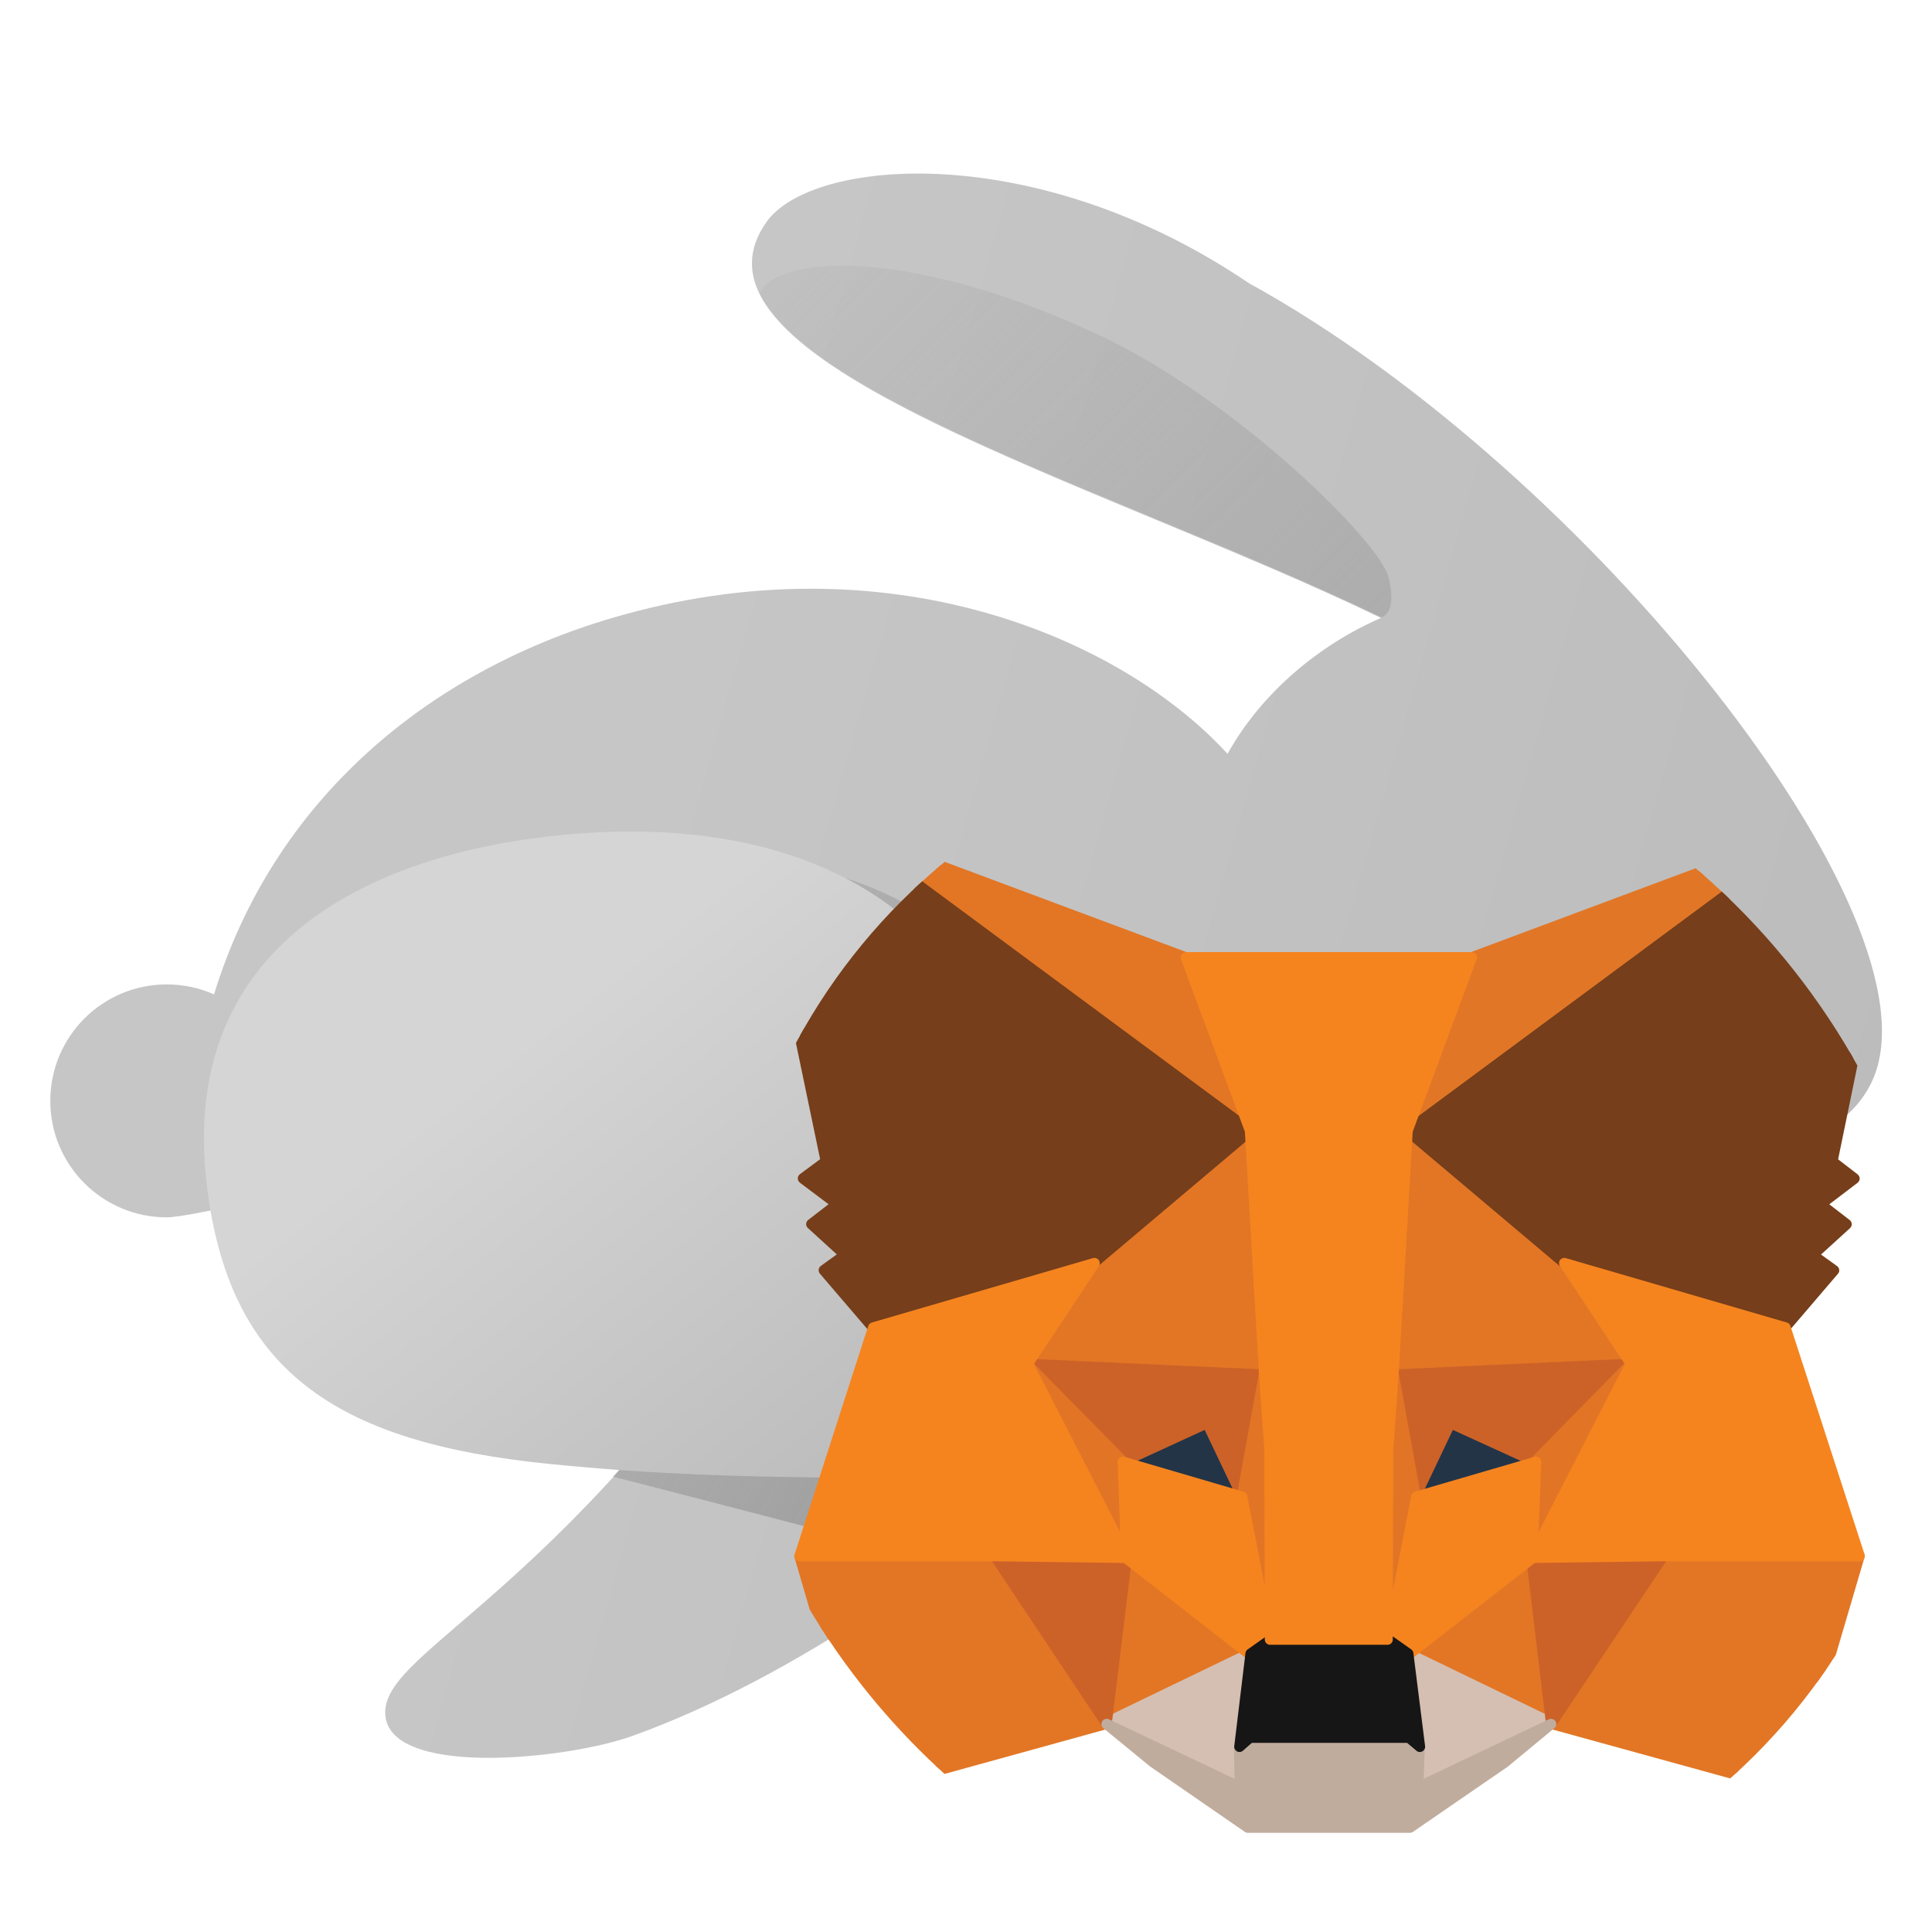 <svg width="32" height="32" viewBox="0 0 32 32" fill="none" xmlns="http://www.w3.org/2000/svg">
<path d="M31.016 17.889C32.207 15.227 26.317 7.79 20.689 4.692C17.142 2.291 13.445 2.621 12.697 3.675C11.054 5.988 18.137 7.948 22.874 10.235C21.855 10.677 20.896 11.471 20.332 12.486C18.566 10.558 14.69 8.897 10.141 10.235C7.076 11.136 4.529 13.261 3.545 16.47C3.305 16.364 3.041 16.305 2.762 16.305C1.696 16.305 0.833 17.168 0.833 18.234C0.833 19.299 1.696 20.163 2.762 20.163C2.959 20.163 3.577 20.031 3.577 20.031L13.445 20.102C9.499 26.363 6.38 27.278 6.38 28.363C6.38 29.448 9.364 29.154 10.485 28.749C15.848 26.814 21.61 20.782 22.598 19.046C26.75 19.564 30.239 19.625 31.016 17.889Z" fill="url(#paint0_linear_24101_9724)"/>
<path fill-rule="evenodd" clip-rule="evenodd" d="M22.867 10.225C22.87 10.226 22.873 10.228 22.876 10.229C23.095 10.143 23.06 9.818 22.999 9.564C22.861 8.978 20.47 6.617 18.225 5.56C15.172 4.122 12.922 4.193 12.582 4.853C13.208 6.129 16.095 7.328 19.11 8.579C20.397 9.113 21.708 9.657 22.876 10.221C22.873 10.223 22.87 10.224 22.867 10.225Z" fill="url(#paint1_linear_24101_9724)"/>
<path fill-rule="evenodd" clip-rule="evenodd" d="M18.99 23.079C18.372 22.842 17.672 22.625 16.878 22.428C17.725 20.912 17.903 18.668 17.103 17.249C15.98 15.258 14.57 14.198 11.294 14.198C9.493 14.198 4.642 14.805 4.556 18.854C4.547 19.279 4.556 19.669 4.587 20.027L13.444 20.091C12.25 21.985 11.132 23.39 10.153 24.458C11.328 24.759 12.299 25.012 13.189 25.244C14.034 25.465 14.808 25.666 15.618 25.873C16.839 24.983 17.987 24.013 18.99 23.079Z" fill="url(#paint2_linear_24101_9724)"/>
<path d="M3.423 19.61C3.785 22.686 5.533 23.892 9.105 24.248C12.677 24.605 14.726 24.366 17.454 24.614C19.733 24.821 21.767 25.982 22.522 25.581C23.201 25.22 22.821 23.915 21.912 23.078C20.734 21.994 19.104 21.239 16.235 20.971C16.806 19.406 16.646 17.211 15.758 16.017C14.474 14.29 12.104 13.509 9.105 13.851C5.971 14.207 2.969 15.75 3.423 19.61Z" fill="url(#paint3_linear_24101_9724)"/>
<g clip-path="url(#clip0_24101_9724)">
<path d="M30.051 13.71L23.077 18.869L24.374 15.828L30.052 13.71H30.051Z" fill="#E17726"/>
<path d="M30.128 13.699C30.138 13.717 30.141 13.739 30.136 13.759C30.132 13.78 30.12 13.798 30.103 13.81L23.129 18.971C23.113 18.982 23.095 18.988 23.076 18.988C23.057 18.987 23.038 18.98 23.023 18.968C23.008 18.957 22.998 18.94 22.993 18.922C22.988 18.903 22.99 18.884 22.997 18.866L24.294 15.825C24.298 15.814 24.305 15.804 24.314 15.796C24.322 15.788 24.332 15.781 24.344 15.777L30.021 13.658C30.04 13.651 30.062 13.651 30.082 13.659C30.101 13.666 30.117 13.68 30.128 13.699ZM24.439 15.928L23.283 18.639L29.5 14.039L24.439 15.928Z" fill="#E17726"/>
<path d="M13.956 13.71L20.868 18.918L19.634 15.828L13.956 13.71Z" fill="#E27625"/>
<path d="M13.889 13.698C13.899 13.68 13.915 13.666 13.935 13.658C13.955 13.651 13.976 13.651 13.996 13.659L19.673 15.778C19.696 15.787 19.715 15.805 19.723 15.827L20.958 18.916C20.965 18.934 20.966 18.953 20.961 18.972C20.956 18.99 20.945 19.006 20.93 19.017C20.915 19.029 20.896 19.035 20.878 19.035C20.859 19.035 20.84 19.029 20.825 19.018L13.912 13.81C13.896 13.797 13.884 13.779 13.88 13.759C13.876 13.738 13.879 13.717 13.889 13.699V13.698ZM14.499 14.033L20.68 18.691L19.576 15.928L14.498 14.033H14.499Z" fill="#E27625"/>
<path d="M27.549 25.7L25.694 28.535L29.667 29.629L30.805 25.762L27.549 25.7V25.7Z" fill="#E27625"/>
<path d="M27.468 25.665C27.476 25.653 27.487 25.642 27.5 25.636C27.513 25.629 27.528 25.625 27.543 25.625L30.799 25.688C30.812 25.688 30.825 25.692 30.837 25.698C30.849 25.704 30.859 25.712 30.867 25.723C30.875 25.734 30.881 25.746 30.883 25.759C30.886 25.773 30.885 25.786 30.881 25.799L29.743 29.666C29.736 29.688 29.722 29.707 29.702 29.718C29.682 29.729 29.658 29.732 29.636 29.726L25.663 28.632C25.65 28.628 25.638 28.622 25.628 28.612C25.617 28.603 25.609 28.592 25.604 28.579C25.599 28.566 25.598 28.552 25.599 28.538C25.601 28.525 25.605 28.512 25.613 28.5L27.469 25.664L27.468 25.665ZM27.588 25.801L25.825 28.495L29.599 29.535L30.681 25.86L27.589 25.801H27.588Z" fill="#E27625"/>
<path d="M13.243 25.761L14.374 29.628L18.341 28.534L16.492 25.7L13.243 25.761Z" fill="#E27625"/>
<path d="M16.491 25.625C16.521 25.625 16.549 25.639 16.566 25.665L18.415 28.5C18.422 28.511 18.427 28.524 18.428 28.538C18.43 28.551 18.428 28.565 18.423 28.578C18.418 28.591 18.41 28.602 18.4 28.611C18.39 28.621 18.378 28.628 18.365 28.631L14.398 29.726C14.376 29.732 14.352 29.729 14.332 29.718C14.312 29.707 14.298 29.688 14.291 29.666L13.16 25.799C13.156 25.787 13.155 25.773 13.158 25.76C13.16 25.747 13.166 25.735 13.174 25.724C13.181 25.713 13.192 25.705 13.204 25.698C13.215 25.692 13.228 25.689 13.242 25.689L16.491 25.626V25.625ZM13.359 25.86L14.434 29.535L18.203 28.495L16.445 25.801L13.36 25.86H13.359Z" fill="#E27625"/>
<path d="M18.112 20.922L17.008 22.586L20.94 22.765L20.81 18.535L18.113 20.922L18.112 20.922Z" fill="#E27625"/>
<path d="M20.844 18.456C20.875 18.47 20.895 18.499 20.897 18.533L21.028 22.765C21.028 22.777 21.026 22.789 21.022 22.8C21.017 22.811 21.011 22.821 21.002 22.83C20.993 22.838 20.983 22.845 20.972 22.849C20.96 22.854 20.948 22.855 20.936 22.855L17.005 22.675C16.99 22.675 16.975 22.67 16.962 22.662C16.949 22.653 16.938 22.642 16.931 22.628C16.924 22.614 16.921 22.599 16.922 22.583C16.922 22.568 16.927 22.553 16.936 22.54L18.04 20.875C18.044 20.869 18.049 20.863 18.054 20.858L20.751 18.47C20.764 18.459 20.779 18.452 20.796 18.449C20.812 18.447 20.829 18.449 20.844 18.456ZM18.179 20.981L17.167 22.508L20.85 22.675L20.728 18.725L18.179 20.981Z" fill="#E27625"/>
<path d="M25.905 20.932L23.167 18.496L23.077 22.776L27.009 22.597L25.905 20.932Z" fill="#E27625"/>
<path d="M23.132 18.395C23.147 18.388 23.164 18.386 23.181 18.388C23.197 18.391 23.213 18.398 23.225 18.409L25.964 20.845C25.97 20.85 25.974 20.856 25.979 20.862L27.082 22.527C27.091 22.54 27.096 22.555 27.097 22.57C27.097 22.586 27.094 22.601 27.087 22.615C27.08 22.629 27.07 22.64 27.056 22.649C27.044 22.657 27.029 22.662 27.013 22.662L23.082 22.841C23.07 22.842 23.058 22.84 23.047 22.836C23.036 22.831 23.025 22.825 23.017 22.817C23.008 22.808 23.001 22.798 22.997 22.787C22.992 22.776 22.99 22.764 22.99 22.753L23.08 18.473C23.081 18.456 23.086 18.44 23.095 18.426C23.104 18.413 23.117 18.401 23.132 18.395H23.132ZM23.25 18.665L23.167 22.663L26.852 22.495L25.839 20.968L23.251 18.666L23.25 18.665Z" fill="#E27625"/>
<path d="M18.33 28.532L20.71 27.383L18.661 25.786L18.33 28.532Z" fill="#E27625"/>
<path d="M18.628 25.706C18.642 25.7 18.657 25.698 18.673 25.7C18.688 25.702 18.703 25.708 18.715 25.718L20.764 27.314C20.776 27.323 20.785 27.335 20.791 27.349C20.797 27.362 20.799 27.377 20.797 27.392C20.796 27.407 20.791 27.421 20.782 27.433C20.773 27.445 20.762 27.455 20.749 27.462L18.368 28.611C18.354 28.617 18.339 28.62 18.323 28.619C18.307 28.618 18.292 28.612 18.28 28.603C18.267 28.594 18.257 28.582 18.25 28.567C18.244 28.553 18.242 28.537 18.244 28.522L18.575 25.776C18.577 25.761 18.583 25.747 18.592 25.735C18.601 25.722 18.613 25.713 18.628 25.707V25.706ZM18.73 25.951L18.436 28.385L20.545 27.365L18.73 25.951Z" fill="#E27625"/>
<path d="M23.312 27.383L25.685 28.532L25.361 25.786L23.312 27.383Z" fill="#E27625"/>
<path d="M25.395 25.706C25.409 25.712 25.421 25.722 25.431 25.734C25.44 25.747 25.446 25.762 25.447 25.777L25.772 28.523C25.774 28.538 25.771 28.554 25.765 28.568C25.758 28.582 25.748 28.594 25.735 28.603C25.723 28.612 25.708 28.618 25.692 28.619C25.677 28.62 25.661 28.617 25.647 28.611L23.274 27.462C23.261 27.455 23.25 27.446 23.241 27.433C23.232 27.421 23.227 27.407 23.225 27.392C23.224 27.378 23.226 27.363 23.232 27.349C23.238 27.335 23.247 27.323 23.259 27.314L25.307 25.718C25.32 25.708 25.334 25.702 25.349 25.7C25.365 25.698 25.38 25.7 25.395 25.706ZM23.477 27.366L25.58 28.384L25.292 25.951L23.477 27.365V27.366Z" fill="#E27625"/>
<path d="M25.685 28.548L23.312 27.399L23.505 28.941L23.484 29.595L25.685 28.548Z" fill="#D5BFB2"/>
<path d="M23.262 27.311C23.274 27.302 23.289 27.297 23.305 27.295C23.32 27.294 23.336 27.297 23.35 27.304L25.724 28.453C25.738 28.46 25.751 28.471 25.76 28.485C25.768 28.499 25.773 28.515 25.773 28.531C25.773 28.548 25.768 28.564 25.759 28.578C25.75 28.592 25.738 28.603 25.723 28.61L23.522 29.655C23.509 29.662 23.494 29.665 23.479 29.664C23.464 29.663 23.45 29.658 23.437 29.65C23.425 29.642 23.414 29.63 23.407 29.617C23.401 29.604 23.397 29.589 23.398 29.574L23.418 28.927L23.226 27.393C23.224 27.377 23.226 27.362 23.232 27.347C23.239 27.333 23.249 27.32 23.262 27.311ZM23.419 27.531L23.592 28.912C23.593 28.917 23.593 28.921 23.592 28.926L23.577 29.436L25.484 28.53L23.419 27.531Z" fill="#D5BFB2"/>
<path d="M18.33 28.548L20.538 29.595L20.524 28.941L20.71 27.399L18.33 28.548Z" fill="#D5BFB2"/>
<path d="M20.761 27.311C20.773 27.321 20.783 27.333 20.79 27.347C20.796 27.361 20.799 27.377 20.797 27.393L20.611 28.928L20.625 29.575C20.625 29.59 20.622 29.605 20.614 29.618C20.608 29.631 20.597 29.642 20.585 29.65C20.572 29.658 20.558 29.663 20.543 29.664C20.528 29.665 20.513 29.662 20.5 29.656L18.292 28.61C18.277 28.603 18.265 28.592 18.256 28.578C18.248 28.564 18.243 28.548 18.243 28.532C18.243 28.515 18.248 28.499 18.256 28.485C18.265 28.471 18.277 28.46 18.292 28.453L20.672 27.304C20.686 27.297 20.702 27.294 20.717 27.295C20.733 27.296 20.748 27.302 20.761 27.311V27.311ZM18.532 28.53L20.447 29.437L20.436 28.926L20.437 28.913L20.603 27.531L18.532 28.53Z" fill="#D5BFB2"/>
<path d="M20.572 24.8L18.599 24.222L19.993 23.582L20.572 24.8V24.8Z" fill="#233447"/>
<path d="M19.956 23.495C19.977 23.485 20.001 23.484 20.023 23.492C20.044 23.5 20.062 23.516 20.072 23.537L20.651 24.755C20.658 24.77 20.661 24.787 20.659 24.804C20.657 24.82 20.65 24.836 20.639 24.849C20.628 24.862 20.613 24.871 20.597 24.876C20.581 24.881 20.564 24.881 20.548 24.876L18.575 24.298C18.558 24.293 18.543 24.283 18.532 24.269C18.521 24.255 18.514 24.238 18.513 24.221C18.511 24.203 18.515 24.185 18.524 24.17C18.533 24.155 18.547 24.142 18.563 24.135L19.956 23.495ZM18.848 24.196L20.41 24.654L19.951 23.69L18.848 24.196Z" fill="#233447"/>
<path d="M23.452 24.8L24.031 23.582L25.431 24.222L23.451 24.8L23.452 24.8Z" fill="#233447"/>
<path d="M23.952 23.536C23.962 23.516 23.98 23.5 24.001 23.492C24.023 23.484 24.047 23.485 24.067 23.495L25.468 24.135C25.484 24.142 25.497 24.154 25.506 24.17C25.515 24.185 25.52 24.203 25.518 24.22C25.517 24.238 25.51 24.255 25.499 24.269C25.488 24.282 25.473 24.293 25.456 24.298L23.477 24.876C23.46 24.881 23.443 24.881 23.427 24.876C23.411 24.871 23.396 24.862 23.385 24.849C23.374 24.836 23.367 24.82 23.365 24.804C23.363 24.787 23.365 24.77 23.373 24.755L23.952 23.536ZM24.073 23.689L23.614 24.653L25.181 24.196L24.073 23.69V23.689Z" fill="#233447"/>
<path d="M18.335 28.534L18.68 25.7L16.487 25.761L18.335 28.535V28.534Z" fill="#CC6228"/>
<path d="M18.737 25.655C18.745 25.664 18.752 25.675 18.755 25.687C18.759 25.699 18.76 25.712 18.759 25.724L18.414 28.558C18.412 28.576 18.404 28.593 18.392 28.606C18.38 28.619 18.364 28.629 18.347 28.633C18.33 28.637 18.311 28.636 18.295 28.629C18.278 28.623 18.264 28.611 18.254 28.596L16.406 25.824C16.397 25.811 16.392 25.796 16.391 25.78C16.39 25.765 16.393 25.749 16.401 25.735C16.408 25.721 16.419 25.71 16.432 25.701C16.445 25.693 16.46 25.688 16.476 25.688L18.669 25.625C18.682 25.625 18.695 25.628 18.706 25.633C18.718 25.638 18.728 25.645 18.737 25.655ZM16.639 25.858L18.269 28.303L18.573 25.804L16.639 25.858Z" fill="#CC6228"/>
<path d="M25.346 25.7L25.685 28.535L27.54 25.762L25.346 25.7V25.7Z" fill="#CC6228"/>
<path d="M25.291 25.654C25.299 25.645 25.31 25.637 25.321 25.632C25.333 25.628 25.346 25.625 25.358 25.625L27.552 25.688C27.567 25.689 27.582 25.693 27.595 25.702C27.608 25.71 27.619 25.722 27.626 25.735C27.633 25.749 27.636 25.765 27.635 25.78C27.635 25.795 27.63 25.81 27.621 25.823L25.767 28.596C25.757 28.611 25.742 28.623 25.726 28.629C25.709 28.636 25.691 28.637 25.673 28.633C25.656 28.629 25.64 28.619 25.628 28.606C25.616 28.592 25.609 28.576 25.607 28.558L25.269 25.723C25.267 25.711 25.268 25.698 25.272 25.686C25.276 25.674 25.282 25.663 25.291 25.654ZM25.454 25.803L25.753 28.303L27.389 25.858L25.454 25.802V25.803Z" fill="#CC6228"/>
<path d="M27.009 22.596L23.077 22.774L23.442 24.791L24.022 23.572L25.423 24.212L27.009 22.596Z" fill="#CC6228"/>
<path d="M27.089 22.556C27.097 22.572 27.099 22.59 27.096 22.607C27.093 22.625 27.084 22.641 27.072 22.653L25.486 24.27C25.473 24.283 25.457 24.292 25.439 24.295C25.421 24.298 25.403 24.296 25.387 24.288L24.064 23.684L23.522 24.824C23.514 24.841 23.501 24.855 23.485 24.864C23.469 24.872 23.45 24.876 23.431 24.873C23.413 24.871 23.396 24.863 23.383 24.85C23.369 24.837 23.36 24.82 23.357 24.802L22.992 22.786C22.989 22.774 22.99 22.762 22.993 22.749C22.996 22.737 23.001 22.726 23.009 22.716C23.017 22.706 23.027 22.698 23.038 22.693C23.049 22.687 23.061 22.684 23.073 22.683L27.006 22.504C27.042 22.503 27.075 22.524 27.089 22.556H27.089ZM23.182 22.854L23.48 24.504L23.944 23.531C23.954 23.51 23.971 23.494 23.993 23.487C24.014 23.479 24.038 23.48 24.059 23.489L25.404 24.104L26.791 22.689L23.182 22.854Z" fill="#CC6228"/>
<path d="M18.602 24.212L19.995 23.572L20.574 24.791L20.94 22.774L17.008 22.596L18.602 24.212Z" fill="#CC6228"/>
<path d="M16.929 22.556C16.936 22.54 16.948 22.527 16.963 22.517C16.977 22.508 16.995 22.504 17.012 22.504L20.945 22.683C20.957 22.684 20.97 22.687 20.981 22.693C20.992 22.698 21.002 22.706 21.009 22.716C21.017 22.726 21.023 22.737 21.026 22.749C21.029 22.762 21.029 22.774 21.027 22.786L20.661 24.802C20.658 24.82 20.649 24.837 20.636 24.85C20.622 24.863 20.605 24.871 20.587 24.873C20.569 24.876 20.55 24.872 20.534 24.864C20.517 24.855 20.504 24.841 20.496 24.824L19.953 23.684L18.639 24.288C18.623 24.295 18.604 24.298 18.587 24.295C18.569 24.291 18.552 24.283 18.54 24.27L16.946 22.653C16.934 22.641 16.926 22.625 16.923 22.607C16.92 22.59 16.922 22.572 16.929 22.556ZM17.227 22.689L18.621 24.104L19.959 23.489C19.98 23.48 20.004 23.479 20.026 23.486C20.047 23.494 20.065 23.51 20.075 23.531L20.537 24.505L20.837 22.854L17.227 22.689Z" fill="#CC6228"/>
<path d="M17.008 22.596L18.657 25.808L18.602 24.212L17.008 22.596Z" fill="#E27525"/>
<path d="M16.957 22.52C16.992 22.495 17.041 22.5 17.071 22.53L18.665 24.147C18.68 24.163 18.689 24.183 18.689 24.205L18.745 25.801C18.746 25.821 18.74 25.841 18.728 25.857C18.716 25.873 18.699 25.884 18.68 25.889C18.66 25.894 18.64 25.892 18.622 25.884C18.604 25.876 18.589 25.862 18.58 25.844L16.931 22.631C16.922 22.613 16.919 22.591 16.924 22.571C16.929 22.551 16.941 22.533 16.957 22.52ZM17.347 23.059L18.556 25.417L18.516 24.245L17.347 23.059Z" fill="#E27525"/>
<path d="M25.417 24.212L25.355 25.808L27.004 22.596L25.417 24.212Z" fill="#E27525"/>
<path d="M27.064 22.521C27.099 22.546 27.111 22.593 27.091 22.632L25.442 25.845C25.433 25.862 25.418 25.876 25.4 25.884C25.382 25.893 25.361 25.894 25.342 25.889C25.323 25.884 25.306 25.873 25.294 25.857C25.282 25.841 25.276 25.822 25.277 25.802L25.339 24.205C25.34 24.183 25.349 24.163 25.364 24.147L26.951 22.53C26.965 22.515 26.985 22.506 27.006 22.505C27.027 22.503 27.047 22.509 27.064 22.521ZM25.513 24.246L25.467 25.413L26.673 23.063L25.513 24.246Z" fill="#E27525"/>
<path d="M20.947 22.756L20.582 24.773L21.044 27.153L21.148 24.015L20.947 22.756Z" fill="#E27525"/>
<path d="M20.94 22.669C20.983 22.67 21.019 22.701 21.026 22.744L21.225 24.003C21.226 24.008 21.227 24.014 21.227 24.019L21.123 27.157C21.122 27.178 21.114 27.199 21.099 27.215C21.084 27.231 21.064 27.241 21.042 27.242C21.021 27.244 20.999 27.238 20.982 27.224C20.965 27.211 20.953 27.192 20.949 27.171L20.488 24.79C20.486 24.779 20.486 24.768 20.488 24.757L20.853 22.742C20.857 22.721 20.867 22.703 20.883 22.689C20.899 22.676 20.92 22.669 20.94 22.669ZM20.662 24.772L20.974 26.377L21.051 24.021L20.933 23.278L20.662 24.772Z" fill="#E27525"/>
<path d="M23.097 22.756L22.903 24.009L23 27.153L23.462 24.773L23.097 22.756Z" fill="#E27525"/>
<path d="M23.078 22.669C23.121 22.669 23.158 22.699 23.166 22.741L23.531 24.757C23.533 24.768 23.533 24.779 23.531 24.79L23.069 27.17C23.065 27.191 23.054 27.21 23.037 27.224C23.019 27.237 22.998 27.243 22.976 27.242C22.955 27.24 22.934 27.23 22.92 27.214C22.905 27.199 22.896 27.178 22.896 27.156L22.799 24.012C22.799 24.007 22.799 24.001 22.8 23.996L22.994 22.744C22.997 22.723 23.007 22.704 23.023 22.691C23.038 22.677 23.058 22.67 23.079 22.669H23.078ZM23.087 23.285L22.974 24.015L23.046 26.369L23.356 24.772L23.087 23.285Z" fill="#E27525"/>
<path d="M23.444 24.792L22.981 27.172L23.312 27.405L25.361 25.809L25.423 24.213L23.443 24.791L23.444 24.792Z" fill="#F5841F"/>
<path d="M25.494 24.144C25.516 24.161 25.529 24.188 25.528 24.216L25.466 25.813C25.465 25.825 25.462 25.838 25.456 25.849C25.451 25.86 25.442 25.87 25.433 25.878L23.384 27.474C23.369 27.485 23.351 27.492 23.332 27.492C23.313 27.493 23.295 27.488 23.28 27.477L22.948 27.243C22.935 27.233 22.924 27.22 22.918 27.204C22.912 27.189 22.91 27.172 22.914 27.155L23.375 24.774C23.378 24.758 23.386 24.744 23.396 24.732C23.407 24.72 23.421 24.711 23.436 24.707L25.417 24.129C25.43 24.125 25.444 24.125 25.457 24.127C25.471 24.13 25.483 24.135 25.494 24.144ZM23.538 24.861L23.096 27.134L23.328 27.297L25.294 25.765L25.349 24.332L23.537 24.861H23.538Z" fill="#F5841F"/>
<path d="M18.599 24.213L18.655 25.809L20.704 27.405L21.034 27.172L20.573 24.791L18.599 24.213Z" fill="#F5841F"/>
<path d="M18.547 24.144C18.557 24.136 18.57 24.13 18.584 24.127C18.598 24.125 18.611 24.125 18.625 24.129L20.597 24.707C20.629 24.716 20.653 24.742 20.658 24.774L21.121 27.155C21.124 27.172 21.122 27.189 21.116 27.204C21.11 27.22 21.099 27.233 21.085 27.243L20.754 27.477C20.739 27.488 20.721 27.493 20.702 27.493C20.683 27.493 20.665 27.486 20.65 27.475L18.601 25.878C18.591 25.87 18.583 25.86 18.577 25.849C18.572 25.837 18.568 25.825 18.568 25.812L18.512 24.216C18.512 24.202 18.515 24.188 18.521 24.176C18.527 24.163 18.535 24.152 18.547 24.144ZM18.692 24.331L18.741 25.766L20.706 27.297L20.939 27.133L20.498 24.86L18.691 24.331H18.692Z" fill="#F5841F"/>
<path d="M23.491 29.588L23.511 28.935L23.331 28.783H20.696L20.524 28.935L20.538 29.588L18.33 28.543L19.103 29.176L20.669 30.256H23.352L24.924 29.176L25.691 28.543L23.49 29.588H23.491Z" fill="#C0AC9D"/>
<path d="M18.256 28.51C18.267 28.492 18.285 28.478 18.306 28.472C18.326 28.466 18.348 28.468 18.368 28.477L20.448 29.462L20.437 28.95C20.437 28.924 20.447 28.9 20.466 28.883L20.639 28.732C20.655 28.718 20.675 28.71 20.697 28.709H23.331C23.352 28.709 23.372 28.716 23.388 28.73L23.567 28.881C23.588 28.899 23.599 28.924 23.598 28.951L23.582 29.462L25.653 28.477C25.673 28.468 25.694 28.466 25.715 28.473C25.735 28.478 25.753 28.492 25.764 28.509C25.776 28.527 25.78 28.549 25.777 28.57C25.773 28.591 25.763 28.61 25.746 28.623L24.974 29.261L23.402 30.342C23.387 30.352 23.37 30.357 23.352 30.357H20.669C20.651 30.357 20.634 30.352 20.619 30.342L19.047 29.257L18.275 28.624C18.258 28.611 18.247 28.591 18.244 28.57C18.241 28.549 18.245 28.528 18.257 28.51H18.256ZM18.937 28.94L19.155 29.119L20.696 30.182H23.325L24.873 29.119L25.092 28.937L23.527 29.681C23.514 29.687 23.499 29.69 23.484 29.689C23.469 29.688 23.455 29.683 23.442 29.675C23.43 29.667 23.42 29.656 23.413 29.643C23.406 29.63 23.402 29.615 23.403 29.6L23.422 28.988L23.299 28.884H20.729L20.612 28.988L20.625 29.601C20.625 29.615 20.622 29.63 20.615 29.643C20.608 29.656 20.598 29.667 20.585 29.675C20.573 29.683 20.558 29.688 20.543 29.689C20.529 29.69 20.514 29.687 20.5 29.681L18.937 28.94Z" fill="#C0AC9D"/>
<path d="M23.306 27.403L22.975 27.169H21.029L20.699 27.403L20.512 28.945L20.685 28.793H23.32L23.499 28.945L23.306 27.403Z" fill="#161616"/>
<path d="M20.997 27.085C21.011 27.075 21.029 27.069 21.047 27.069H22.993C23.011 27.069 23.028 27.075 23.043 27.085L23.374 27.319C23.394 27.333 23.407 27.355 23.41 27.38L23.604 28.921C23.606 28.938 23.603 28.956 23.595 28.971C23.587 28.987 23.574 29 23.559 29.008C23.543 29.017 23.526 29.02 23.508 29.018C23.491 29.017 23.474 29.01 23.461 28.998L23.305 28.867H20.735L20.587 28.997C20.574 29.009 20.558 29.016 20.54 29.018C20.523 29.02 20.505 29.017 20.489 29.009C20.474 29 20.461 28.987 20.453 28.972C20.444 28.956 20.441 28.938 20.443 28.921L20.629 27.38C20.631 27.368 20.635 27.356 20.641 27.346C20.647 27.335 20.656 27.326 20.666 27.319L20.997 27.085ZM21.075 27.244L20.798 27.439L20.644 28.715C20.66 28.701 20.681 28.693 20.703 28.693H23.337C23.358 28.693 23.378 28.7 23.394 28.713L23.402 28.72L23.242 27.44L22.964 27.244H21.075Z" fill="#161616"/>
<path d="M30.347 19.206L30.934 16.358L30.051 13.71L23.312 18.697L25.905 20.886L29.568 21.952L30.375 21.009L30.023 20.755L30.582 20.246L30.154 19.916L30.713 19.489L30.347 19.207V19.206Z" fill="#763E1A"/>
<path d="M30.078 13.658C30.091 13.662 30.103 13.669 30.113 13.679C30.123 13.688 30.13 13.7 30.134 13.713L31.018 16.362C31.023 16.377 31.023 16.392 31.02 16.408L30.445 19.202L30.768 19.451C30.778 19.46 30.787 19.47 30.793 19.482C30.799 19.494 30.802 19.507 30.802 19.521C30.802 19.534 30.799 19.547 30.793 19.559C30.787 19.571 30.778 19.582 30.768 19.59L30.299 19.947L30.637 20.208C30.647 20.216 30.655 20.226 30.661 20.237C30.667 20.248 30.67 20.261 30.671 20.273C30.671 20.286 30.669 20.299 30.664 20.311C30.659 20.323 30.651 20.333 30.642 20.342L30.162 20.779L30.427 20.97C30.437 20.977 30.445 20.986 30.451 20.996C30.458 21.007 30.462 21.018 30.463 21.031C30.465 21.043 30.463 21.055 30.46 21.067C30.456 21.078 30.45 21.089 30.442 21.098L29.635 22.041C29.624 22.054 29.61 22.063 29.594 22.068C29.578 22.072 29.561 22.072 29.544 22.067L25.881 21.001C25.87 20.998 25.859 20.992 25.85 20.984L23.256 18.796C23.246 18.788 23.238 18.777 23.233 18.765C23.227 18.753 23.224 18.74 23.225 18.727C23.225 18.713 23.229 18.701 23.235 18.689C23.241 18.677 23.249 18.667 23.26 18.659L29.999 13.671C30.01 13.662 30.023 13.657 30.037 13.654C30.051 13.652 30.065 13.653 30.078 13.657V13.658ZM23.453 18.733L25.948 20.838L29.54 21.884L30.248 21.056L29.973 20.857C29.962 20.849 29.954 20.839 29.948 20.828C29.941 20.817 29.938 20.804 29.937 20.791C29.936 20.778 29.939 20.765 29.943 20.753C29.948 20.741 29.956 20.73 29.965 20.722L30.447 20.283L30.102 20.017C30.091 20.008 30.083 19.998 30.077 19.986C30.071 19.974 30.068 19.961 30.068 19.947C30.068 19.934 30.071 19.921 30.077 19.909C30.083 19.896 30.091 19.886 30.102 19.878L30.571 19.52L30.295 19.307C30.282 19.297 30.272 19.284 30.266 19.268C30.261 19.253 30.259 19.236 30.263 19.221L30.845 16.395L30.007 13.882L23.453 18.734L23.453 18.733Z" fill="#763E1A"/>
<path d="M13.087 16.358L13.68 19.206L13.3 19.489L13.866 19.915L13.438 20.246L13.997 20.755L13.645 21.009L14.452 21.952L18.115 20.886L20.709 18.697L13.97 13.71L13.087 16.358Z" fill="#763E1A"/>
<path d="M13.945 13.657C13.958 13.653 13.972 13.652 13.985 13.654C13.999 13.657 14.011 13.662 14.022 13.67L20.762 18.658C20.773 18.666 20.781 18.676 20.788 18.688C20.794 18.699 20.797 18.712 20.798 18.726C20.798 18.739 20.796 18.752 20.79 18.764C20.785 18.776 20.777 18.787 20.767 18.795L18.174 20.983C18.164 20.991 18.153 20.997 18.141 21L14.478 22.066C14.462 22.07 14.445 22.07 14.429 22.066C14.413 22.061 14.399 22.052 14.388 22.039L13.58 21.096C13.572 21.087 13.566 21.076 13.563 21.064C13.559 21.053 13.558 21.041 13.56 21.029C13.561 21.017 13.565 21.005 13.571 20.995C13.577 20.985 13.586 20.975 13.595 20.968L13.86 20.777L13.381 20.34C13.372 20.332 13.364 20.321 13.359 20.309C13.354 20.298 13.352 20.285 13.352 20.272C13.353 20.259 13.356 20.247 13.362 20.235C13.368 20.224 13.376 20.214 13.386 20.206L13.724 19.946L13.249 19.589C13.239 19.581 13.23 19.57 13.223 19.558C13.217 19.546 13.214 19.532 13.214 19.519C13.214 19.505 13.217 19.492 13.223 19.479C13.23 19.467 13.239 19.457 13.249 19.448L13.584 19.2L13.002 16.406C12.999 16.391 13 16.375 13.005 16.36L13.888 13.712C13.892 13.699 13.9 13.687 13.91 13.677C13.92 13.668 13.932 13.66 13.945 13.656V13.657ZM14.015 13.882L13.178 16.394L13.767 19.22C13.77 19.236 13.769 19.253 13.763 19.269C13.757 19.284 13.747 19.298 13.733 19.308L13.448 19.52L13.92 19.876C13.931 19.884 13.939 19.895 13.945 19.907C13.951 19.919 13.954 19.932 13.954 19.945C13.954 19.959 13.951 19.972 13.946 19.984C13.94 19.996 13.931 20.007 13.921 20.015L13.575 20.282L14.057 20.721C14.067 20.73 14.074 20.74 14.079 20.752C14.084 20.764 14.086 20.777 14.086 20.79C14.085 20.803 14.082 20.816 14.075 20.827C14.069 20.838 14.061 20.848 14.05 20.856L13.775 21.055L14.483 21.883L18.074 20.837L20.569 18.733L14.015 13.882Z" fill="#763E1A"/>
<path d="M29.563 21.962L25.9 20.896L27.004 22.561L25.355 25.774L27.535 25.746H30.791L29.564 21.962H29.563Z" fill="#F5841F"/>
<path d="M25.839 20.87C25.85 20.856 25.865 20.845 25.881 20.84C25.898 20.834 25.916 20.833 25.934 20.838L29.596 21.905C29.624 21.913 29.646 21.934 29.655 21.962L30.883 25.746C30.887 25.759 30.888 25.773 30.886 25.786C30.884 25.8 30.878 25.813 30.87 25.824C30.863 25.835 30.852 25.844 30.84 25.851C30.828 25.857 30.814 25.86 30.8 25.86H27.545L25.366 25.888C25.351 25.888 25.336 25.885 25.322 25.877C25.309 25.87 25.298 25.86 25.29 25.847C25.282 25.834 25.277 25.819 25.277 25.804C25.276 25.789 25.28 25.774 25.287 25.761L26.912 22.593L25.837 20.97C25.827 20.955 25.822 20.938 25.823 20.92C25.823 20.902 25.829 20.885 25.839 20.87ZM26.114 21.073L27.086 22.539C27.095 22.552 27.099 22.567 27.1 22.582C27.101 22.598 27.098 22.613 27.091 22.627L25.509 25.711L27.544 25.686H30.68L29.504 22.059L26.114 21.073Z" fill="#F5841F"/>
<path d="M18.127 20.896L14.464 21.962L13.243 25.746H16.492L18.672 25.774L17.023 22.561L18.127 20.896H18.127Z" fill="#F5841F"/>
<path d="M18.198 20.87C18.22 20.9 18.221 20.94 18.201 20.971L17.125 22.593L18.751 25.761C18.758 25.774 18.761 25.789 18.76 25.804C18.76 25.819 18.755 25.834 18.747 25.847C18.739 25.86 18.728 25.87 18.715 25.877C18.702 25.885 18.687 25.888 18.672 25.888L16.492 25.86H13.244C13.23 25.86 13.217 25.857 13.204 25.851C13.192 25.845 13.181 25.835 13.173 25.824C13.165 25.813 13.16 25.8 13.158 25.787C13.155 25.773 13.156 25.759 13.161 25.746L14.381 21.962C14.386 21.948 14.393 21.936 14.404 21.926C14.414 21.916 14.427 21.909 14.441 21.905L18.104 20.838C18.121 20.833 18.139 20.834 18.156 20.84C18.173 20.845 18.187 20.856 18.198 20.87ZM14.534 22.059L13.364 25.686H16.494L18.529 25.711L16.947 22.627C16.939 22.613 16.936 22.598 16.937 22.582C16.938 22.567 16.943 22.552 16.951 22.539L17.923 21.073L14.534 22.059Z" fill="#F5841F"/>
<path d="M23.078 22.758L23.313 18.726L24.375 15.857H19.643L20.706 18.726L20.94 22.758L21.03 24.024L21.037 27.155H22.982L22.989 24.024L23.078 22.758Z" fill="#F5841F"/>
<path d="M19.572 15.808C19.579 15.796 19.59 15.787 19.603 15.78C19.615 15.774 19.629 15.77 19.643 15.77H24.375C24.389 15.77 24.403 15.774 24.416 15.78C24.428 15.787 24.439 15.796 24.447 15.807C24.455 15.819 24.46 15.832 24.462 15.847C24.464 15.861 24.462 15.875 24.457 15.888L23.399 18.745L23.166 22.765L23.076 24.028L23.069 27.155C23.069 27.204 23.03 27.243 22.982 27.243H21.037C21.013 27.243 20.991 27.234 20.975 27.218C20.958 27.201 20.949 27.179 20.949 27.156L20.942 24.028L20.853 22.765V22.764L20.619 18.745L19.561 15.888C19.556 15.875 19.555 15.861 19.556 15.847C19.558 15.833 19.563 15.819 19.572 15.808ZM19.768 15.945L20.788 18.696C20.791 18.704 20.792 18.713 20.793 18.722L21.027 22.753V22.754L21.118 24.025L21.124 27.068H22.895L22.902 24.018L22.992 22.754V22.752L23.226 18.722C23.226 18.713 23.228 18.704 23.231 18.696L24.25 15.945H19.769H19.768Z" fill="#F5841F"/>
</g>
<defs>
<linearGradient id="paint0_linear_24101_9724" x1="9.784" y1="15.532" x2="30.759" y2="21.48" gradientUnits="userSpaceOnUse">
<stop stop-color="#C6C6C6"/>
<stop offset="1" stop-color="#BCBCBC"/>
</linearGradient>
<linearGradient id="paint1_linear_24101_9724" x1="27.228" y1="15.127" x2="12.094" y2="-0.042" gradientUnits="userSpaceOnUse">
<stop stop-color="#A4A4A4"/>
<stop offset="1" stop-color="#A5A5A5" stop-opacity="0"/>
</linearGradient>
<linearGradient id="paint2_linear_24101_9724" x1="19.411" y1="23.607" x2="4.873" y2="15.249" gradientUnits="userSpaceOnUse">
<stop stop-color="#969696"/>
<stop offset="1" stop-color="#969696" stop-opacity="0"/>
</linearGradient>
<linearGradient id="paint3_linear_24101_9724" x1="11.033" y1="15.363" x2="20.86" y2="27.849" gradientUnits="userSpaceOnUse">
<stop stop-color="#D5D5D5"/>
<stop offset="0.984" stop-color="#ABABAB"/>
</linearGradient>
<clipPath id="clip0_24101_9724">
<rect x="12" y="12" width="19.997" height="19.997" rx="9.998" fill="white"/>
</clipPath>
</defs>
</svg>
